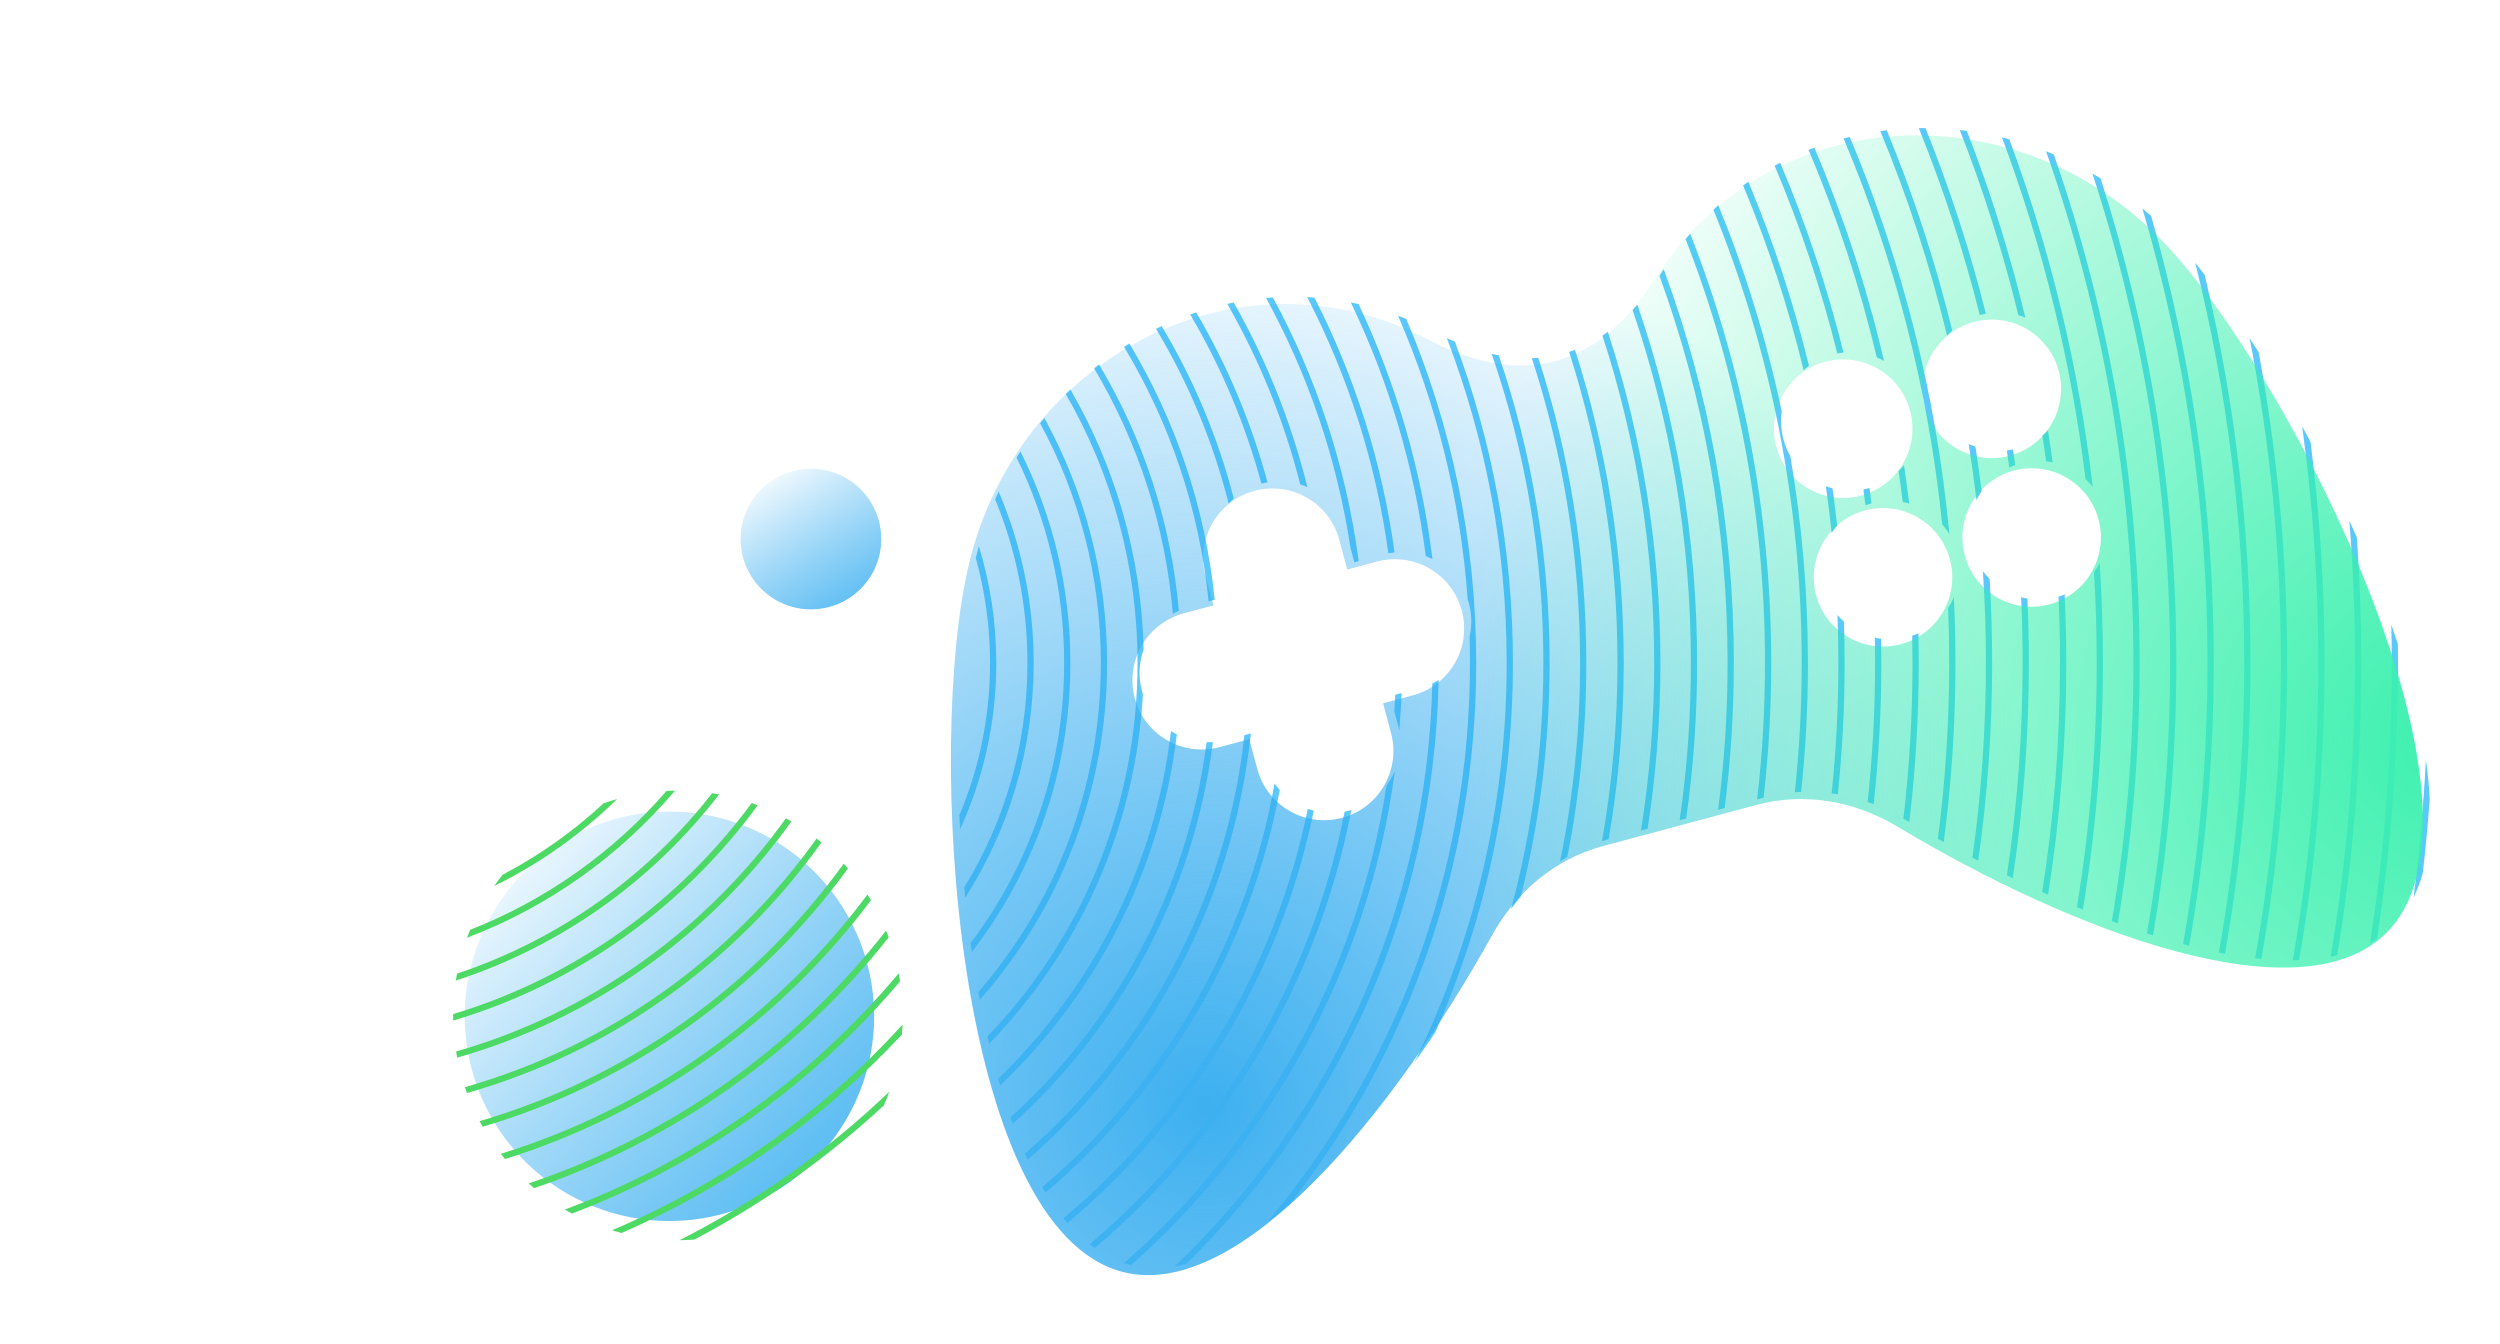 <svg width="800" height="430" viewBox="0 0 800 430" fill="none" xmlns="http://www.w3.org/2000/svg">
<path fill-rule="evenodd" clip-rule="evenodd" d="M760.631 300.462C765.057 271.683 767.353 242.2 767.353 212.182C767.353 210.16 767.343 208.14 767.322 206.123C766.649 204.055 765.949 201.978 765.224 199.896C765.31 203.981 765.353 208.076 765.353 212.182C765.353 242.664 762.977 272.592 758.4 301.789C759.164 301.372 759.908 300.93 760.631 300.462ZM772.344 287.16C774.198 272.648 775.521 257.971 776.293 243.147C776.911 247.488 777.323 251.699 777.507 255.75C776.927 263.672 776.189 271.55 775.298 279.381C774.522 282.149 773.542 284.748 772.344 287.16ZM747.892 305.719C752.967 275.295 755.609 244.047 755.609 212.182C755.609 198.668 755.133 185.264 754.199 171.988C753.408 170.187 752.604 168.39 751.788 166.598C752.994 181.634 753.609 196.836 753.609 212.182C753.609 244.207 750.931 275.607 745.788 306.17C746.499 306.032 747.2 305.882 747.892 305.719ZM735.714 307.263C741.072 276.373 743.864 244.604 743.864 212.182C743.864 188.211 742.338 164.597 739.377 141.432C738.491 139.763 737.598 138.106 736.7 136.464C740.105 161.216 741.864 186.494 741.864 212.182C741.864 244.622 739.059 276.407 733.676 307.307C734.361 307.301 735.041 307.286 735.714 307.263ZM723.632 306.85C729.062 276.112 731.894 244.478 731.894 212.182C731.894 178.21 728.76 144.97 722.766 112.735C721.799 111.204 720.833 109.697 719.867 108.216C726.446 141.855 729.894 176.616 729.894 212.182C729.894 244.408 727.064 275.973 721.638 306.642C722.306 306.718 722.971 306.787 723.632 306.85ZM711.998 305.187C717.355 274.993 720.15 243.914 720.15 212.182C720.15 169.361 715.06 127.73 705.453 87.858C704.452 86.573 703.459 85.328 702.478 84.125C712.715 125.12 718.15 168.016 718.15 212.182C718.15 243.784 715.367 274.736 710.034 304.807C710.691 304.939 711.346 305.065 711.998 305.187ZM700.523 302.624C705.703 273.257 708.405 243.035 708.405 212.182C708.405 162.557 701.415 114.565 688.364 69.136C687.446 68.314 686.518 67.51 685.58 66.723C699.134 112.851 706.405 161.667 706.405 212.182C706.405 242.859 703.723 272.91 698.581 302.113C699.23 302.287 699.877 302.457 700.523 302.624ZM688.952 299.29C693.871 270.992 696.435 241.887 696.435 212.182C696.435 158.068 687.925 105.942 672.172 57.069C671.308 56.54 670.439 56.023 669.565 55.52C685.706 104.824 694.435 157.484 694.435 212.182C694.435 241.673 691.897 270.572 687.029 298.672C687.671 298.881 688.312 299.087 688.952 299.29ZM677.696 295.438C682.295 268.373 684.691 240.557 684.691 212.182C684.691 155.143 675.011 100.365 657.205 49.4C656.384 49.056 655.56 48.722 654.733 48.399C672.839 99.627 682.691 154.754 682.691 212.182C682.691 240.313 680.327 267.892 675.787 294.731C676.424 294.969 677.06 295.205 677.696 295.438ZM666.513 291.092C670.745 265.416 672.946 239.056 672.946 212.182C672.946 201.444 672.595 190.788 671.903 180.225C671.367 181.215 670.757 182.164 670.077 183.062C670.654 192.695 670.946 202.404 670.946 212.182C670.946 238.785 668.78 264.882 664.615 290.307C665.248 290.571 665.881 290.833 666.513 291.092ZM655.388 286.306C659.215 262.161 661.202 237.403 661.202 212.182C661.202 204.826 661.033 197.509 660.698 190.235C660.058 190.492 659.401 190.721 658.727 190.921C659.043 197.969 659.202 205.057 659.202 212.182C659.202 237.108 657.253 261.578 653.499 285.449C654.128 285.737 654.758 286.022 655.388 286.306ZM627.139 41.618C627.89 41.7 628.641 41.789 629.391 41.887C636.91 61.215 643.187 81.163 648.123 101.633C647.389 101.33 646.638 101.065 645.873 100.841C640.919 80.549 634.642 60.776 627.139 41.618ZM644.093 281.009C647.477 258.559 649.232 235.576 649.232 212.182C649.232 205.266 649.078 198.386 648.775 191.544C648.092 191.43 647.418 191.285 646.753 191.109C647.071 198.093 647.232 205.119 647.232 212.182C647.232 235.257 645.517 257.931 642.209 280.085C642.837 280.394 643.465 280.703 644.093 281.009ZM614.01 41.015C614.727 41.003 615.444 40.998 616.162 41.001C623.896 60.176 630.369 79.996 635.479 100.356C634.964 100.456 634.448 100.575 633.932 100.713C633.799 100.749 633.666 100.785 633.534 100.824C628.382 80.3 621.838 60.328 614.01 41.015ZM633.04 275.421C635.971 254.763 637.487 233.649 637.487 212.182C637.487 203.157 637.219 194.194 636.691 185.301C635.912 184.519 635.189 183.675 634.529 182.775C635.165 192.495 635.487 202.301 635.487 212.182C635.487 233.309 634.012 254.091 631.16 274.431C631.785 274.762 632.412 275.092 633.04 275.421ZM601.699 41.959C602.384 41.865 603.07 41.778 603.756 41.697C612.289 62.317 619.321 83.716 624.715 105.757C624.134 106.289 623.584 106.85 623.065 107.437C617.615 84.891 610.444 63.016 601.699 41.959ZM622.002 269.449C624.47 250.71 625.743 231.595 625.743 212.182C625.743 205.113 625.574 198.084 625.24 191.098C624.726 192.305 624.107 193.463 623.39 194.559C623.625 200.404 623.743 206.279 623.743 212.182C623.743 231.232 622.511 249.994 620.123 268.394C620.748 268.747 621.374 269.098 622.002 269.449ZM589.942 44.294C590.595 44.123 591.249 43.959 591.905 43.802C608.622 83.523 619.603 126.252 623.812 170.952C623.128 169.821 622.351 168.764 621.492 167.789C617.068 124.405 606.23 82.919 589.942 44.294ZM610.965 263.085C612.968 246.397 613.998 229.41 613.998 212.182C613.998 208.999 613.963 205.824 613.893 202.658C613.25 202.945 612.589 203.203 611.909 203.43C611.969 206.34 611.998 209.258 611.998 212.182C611.998 229.025 611.009 245.636 609.084 261.961C609.166 262.01 609.249 262.059 609.331 262.108C609.874 262.434 610.418 262.76 610.965 263.085ZM578.733 47.949C579.354 47.705 579.978 47.467 580.603 47.235C589.884 69.11 597.374 91.928 602.891 115.505C602.141 115.087 601.366 114.712 600.571 114.383C595.111 91.454 587.775 69.252 578.733 47.949ZM599.574 257.341C601.196 242.511 602.028 227.444 602.028 212.182C602.028 209.583 602.004 206.989 601.956 204.401C601.279 204.312 600.61 204.191 599.949 204.041C600.002 206.748 600.028 209.462 600.028 212.182C600.028 227.202 599.218 242.033 597.639 256.634C598.287 256.859 598.932 257.094 599.574 257.341ZM567.876 53.016C568.465 52.696 569.056 52.382 569.65 52.075C577.92 71.593 584.724 91.883 589.924 112.808C589.262 112.874 588.599 112.97 587.935 113.098C582.781 92.402 576.05 72.33 567.876 53.016ZM588.1 254.181C589.544 240.379 590.284 226.367 590.284 212.182C590.284 207.751 590.212 203.336 590.068 198.94C589.332 198.282 588.638 197.574 587.992 196.818C588.186 201.916 588.284 207.037 588.284 212.182C588.284 226.264 587.551 240.176 586.12 253.879C586.781 253.969 587.441 254.069 588.1 254.181ZM557.791 59.339C558.347 58.941 558.906 58.549 559.468 58.164C567.401 77.104 573.916 96.786 578.878 117.077C578.281 117.521 577.709 117.994 577.163 118.493C572.233 98.116 565.73 78.353 557.791 59.339ZM576.37 253.414C577.804 239.866 578.539 226.11 578.539 212.182C578.539 189.587 576.604 167.445 572.89 145.911C571.954 144.279 571.211 142.501 570.701 140.598C569.899 137.606 569.75 134.592 570.166 131.709C565.343 108.89 558.51 86.813 549.861 65.671C549.332 66.141 548.806 66.618 548.284 67.102C566.503 111.88 576.539 160.859 576.539 212.182C576.539 226.151 575.796 239.947 574.346 253.532C575.021 253.48 575.695 253.441 576.37 253.414ZM564.352 255.253C565.966 241.12 566.795 226.748 566.795 212.182C566.795 163.684 557.6 117.334 540.859 74.78C540.361 75.354 539.872 75.933 539.39 76.516C555.793 118.568 564.795 164.324 564.795 212.182C564.795 226.94 563.939 241.499 562.274 255.81L564.352 255.253ZM551.89 258.593C553.827 243.395 554.825 227.905 554.825 212.182C554.825 167.872 546.897 125.414 532.382 86.149C532.299 86.278 532.217 86.408 532.136 86.537C531.772 87.114 531.402 87.688 531.025 88.258C545.13 126.911 552.825 168.648 552.825 212.182C552.825 228.1 551.796 243.778 549.801 259.152L551.89 258.593ZM539.596 261.887C541.893 245.649 543.08 229.054 543.08 212.182C543.08 172.031 536.353 133.451 523.965 97.508C523.46 98.076 522.946 98.635 522.424 99.184C534.519 134.631 541.08 172.64 541.08 212.182C541.08 229.251 539.858 246.035 537.495 262.45L539.596 261.887ZM527.227 265.201C529.932 247.925 531.336 230.217 531.336 212.182C531.336 175.174 525.424 139.548 514.492 106.195C513.928 106.605 513.356 107.003 512.777 107.388C523.525 140.38 529.336 175.603 529.336 212.182C529.336 230.417 527.892 248.315 525.112 265.768L527.227 265.201ZM514.772 268.54C517.94 250.229 519.592 231.398 519.592 212.182C519.592 177.222 514.127 143.539 504.004 111.94C503.383 112.177 502.754 112.399 502.117 112.607C512.166 143.997 517.592 177.456 517.592 212.182C517.592 231.625 515.891 250.672 512.63 269.18C513.338 268.952 514.052 268.739 514.772 268.54ZM501.547 274.181C505.532 254.132 507.621 233.401 507.621 212.182C507.621 178.102 502.231 145.28 492.257 114.524C491.567 114.573 490.877 114.606 490.186 114.623C500.205 145.335 505.621 178.126 505.621 212.182C505.621 233.922 503.414 255.147 499.211 275.644C499.978 275.138 500.757 274.65 501.547 274.181ZM486.649 286.88C492.676 262.979 495.877 237.955 495.877 212.182C495.877 177.724 490.154 144.603 479.607 113.716C478.846 113.572 478.085 113.412 477.327 113.237C488.052 144.241 493.877 177.531 493.877 212.182C493.877 239.416 490.279 265.81 483.531 290.914C484.517 289.524 485.557 288.178 486.649 286.88ZM459.311 330.346C475.27 294.206 484.133 254.229 484.133 212.182C484.133 175.995 477.568 141.341 465.565 109.346C464.7 108.978 463.842 108.595 462.99 108.198C475.357 140.487 482.133 175.543 482.133 212.182C482.133 258.033 471.521 301.405 452.62 339.977C454.886 336.816 457.118 333.601 459.311 330.346ZM413.038 384.944C450.229 337.283 472.388 277.32 472.388 212.182C472.388 173.09 464.407 135.862 449.986 102.039C449.122 101.691 448.251 101.354 447.373 101.03C459.601 129.158 467.33 159.694 469.65 191.73C469.797 192.166 469.93 192.61 470.051 193.06C471.017 196.663 471.036 200.297 470.262 203.698C470.346 206.515 470.388 209.344 470.388 212.182C470.388 280.189 446.061 342.515 405.634 390.931C408.1 389.079 410.57 387.079 413.038 384.944ZM379.624 404.416C428.281 356.75 458.917 290.759 460.364 217.61C459.714 218.015 459.038 218.388 458.339 218.727C456.577 292.004 425.303 357.969 375.948 405.191C377.166 404.989 378.391 404.73 379.624 404.416ZM361.979 404.812C407.026 364.875 437.964 309.38 446.372 246.747C445.666 248.388 444.763 249.94 443.686 251.366C434.355 311.953 403.728 365.514 359.689 404.165C360.438 404.407 361.195 404.621 361.962 404.807C361.968 404.809 361.973 404.81 361.979 404.812ZM418.302 95.087C419.075 95.124 419.849 95.171 420.624 95.228C433.441 120.305 442.264 147.763 446.256 176.762C445.598 176.835 444.939 176.937 444.279 177.07C440.265 147.879 431.316 120.262 418.302 95.087ZM350.29 399.407C391.933 364.016 421.618 314.978 432.432 259.205C432.206 259.273 431.978 259.338 431.749 259.4C431.263 259.53 430.776 259.643 430.289 259.739C419.386 314.836 389.902 363.252 348.64 398.184C349.184 398.608 349.734 399.016 350.29 399.407ZM405.134 95.345C405.862 95.281 406.591 95.226 407.321 95.178C421.276 120.884 430.775 149.36 434.783 179.569L433.399 179.94L432.155 175.301C427.814 146.714 418.504 119.76 405.134 95.345ZM341.573 391.396C381.188 358.15 409.62 312.011 420.408 259.438C419.758 259.268 419.118 259.068 418.488 258.84C407.823 311.044 379.613 356.861 340.288 389.864C340.712 390.386 341.14 390.897 341.573 391.396ZM392.735 97.242C393.419 97.092 394.106 96.95 394.794 96.814C405.187 115.104 413.185 134.933 418.361 155.874C417.62 155.547 416.86 155.261 416.084 155.017C410.891 134.536 402.972 115.141 392.735 97.242ZM334.535 381.673C372.838 349.278 400.012 304.133 409.508 252.788C408.917 252.13 408.364 251.434 407.852 250.702C398.755 302.184 371.747 347.484 333.494 379.934C333.838 380.522 334.184 381.102 334.535 381.673ZM380.857 100.629C381.499 100.402 382.143 100.182 382.79 99.969C392.675 116.799 400.405 135.048 405.599 154.337C404.969 154.448 404.339 154.588 403.71 154.757C403.688 154.763 403.667 154.768 403.645 154.774C398.462 135.556 390.738 117.38 380.857 100.629ZM328.867 371.066C368.009 337.153 394.492 289.017 400.278 234.697L398.206 235.252C392.331 288.537 366.342 335.762 327.998 369.171C328.284 369.809 328.574 370.44 328.867 371.066ZM369.922 105.223C370.524 104.928 371.128 104.639 371.735 104.356C381.904 121.334 389.744 139.866 394.815 159.511C394.235 160.022 393.683 160.561 393.162 161.126C388.136 141.193 380.233 122.402 369.922 105.223ZM324.103 359.603C358.492 328.611 381.982 285.758 388.127 237.489C387.45 237.53 386.776 237.539 386.107 237.518C380.004 284.903 357.013 326.997 323.366 357.572C323.609 358.254 323.854 358.931 324.103 359.603ZM359.679 110.982C360.242 110.623 360.807 110.269 361.376 109.921C376.081 134.322 385.683 162.147 388.704 191.916L386.746 192.441C383.794 162.863 374.279 135.218 359.679 110.982ZM320.046 347.352C350.547 318.299 371.227 279.028 376.597 235.029C375.952 234.693 375.324 234.326 374.714 233.93C369.609 277.442 349.376 316.328 319.416 345.186C319.624 345.912 319.834 346.634 320.046 347.352ZM350.114 117.872C350.638 117.449 351.165 117.031 351.696 116.619C365.682 140.039 374.683 166.78 377.235 195.377C376.575 195.692 375.935 196.038 375.318 196.413C372.906 167.893 364.011 141.22 350.114 117.872ZM316.508 334.019C344.971 304.78 363.278 265.604 365.729 222.188C365.614 221.83 365.507 221.467 365.408 221.099C364.192 216.56 364.477 211.973 365.959 207.864C365.224 177.579 356.782 149.206 342.519 124.629C342.026 125.111 341.538 125.598 341.053 126.09C355.657 151.433 364.011 180.832 364.011 212.182C364.011 258.564 345.725 300.675 315.968 331.699C316.145 332.475 316.325 333.249 316.508 334.019ZM313.533 319.957C338.884 291.234 354.267 253.505 354.267 212.182C354.267 183.754 346.987 157.027 334.189 133.762C333.733 134.323 333.282 134.889 332.837 135.459C345.228 158.266 352.267 184.402 352.267 212.182C352.267 252.43 337.492 289.227 313.071 317.446C313.222 318.286 313.376 319.123 313.533 319.957ZM310.998 304.6C330.762 279.045 342.523 246.987 342.523 212.182C342.523 187.824 336.762 164.811 326.53 144.432C326.112 145.096 325.699 145.765 325.294 146.439C335.046 166.273 340.523 188.588 340.523 212.182C340.523 245.82 329.39 276.859 310.608 301.813C310.735 302.744 310.865 303.673 310.998 304.6ZM308.883 287.228C322.743 265.562 330.778 239.81 330.778 212.182C330.778 192.694 326.781 174.14 319.561 157.294C319.18 158.124 318.808 158.96 318.445 159.803C325.105 175.946 328.778 193.635 328.778 212.182C328.778 238.491 321.386 263.074 308.566 283.966C308.668 285.054 308.773 286.141 308.883 287.228ZM307.214 265.374C314.657 249.185 318.808 231.168 318.808 212.182C318.808 199.159 316.855 186.592 313.226 174.758C312.948 175.78 312.682 176.81 312.431 177.846C312.372 178.087 312.314 178.33 312.256 178.574C315.223 189.27 316.808 200.541 316.808 212.182C316.808 229.459 313.316 245.92 307 260.899C307.064 262.387 307.135 263.879 307.214 265.374ZM446.207 227.743C446.316 225.94 446.405 224.131 446.476 222.318L448.498 221.776C448.35 225.816 448.109 229.831 447.777 233.82C447.677 233.3 447.557 232.78 447.418 232.26L446.207 227.743ZM456.248 177.979C452.574 149.237 444.332 121.923 432.273 96.789C433.093 96.95 433.914 97.122 434.734 97.304C446.687 122.586 454.817 150.029 458.378 178.887C457.686 178.548 456.975 178.245 456.248 177.979ZM584.281 155.597C584.989 160.558 585.606 165.548 586.129 170.566C586.659 169.729 587.245 168.927 587.883 168.166C587.447 164.185 586.951 160.223 586.398 156.278C585.68 156.086 584.974 155.858 584.281 155.597ZM596.284 156.625C596.514 158.321 596.734 160.02 596.944 161.722C597.573 161.482 598.219 161.269 598.881 161.085C598.676 159.439 598.462 157.796 598.239 156.156C598.107 156.194 597.974 156.231 597.841 156.267C597.322 156.406 596.803 156.525 596.284 156.625ZM607.547 150.762C608.026 154.039 608.468 157.328 608.871 160.629C609.572 160.759 610.264 160.923 610.945 161.118C610.451 157.014 609.898 152.927 609.287 148.859C608.745 149.525 608.165 150.16 607.547 150.762ZM629.981 142.048C630.927 148.007 631.753 154.006 632.459 160.042C632.943 159.042 633.501 158.079 634.128 157.162C633.543 152.406 632.884 147.673 632.15 142.964C631.411 142.697 630.687 142.391 629.981 142.048ZM642.188 144.136C642.461 145.963 642.724 147.793 642.975 149.627C643.594 149.337 644.232 149.073 644.886 148.837C644.654 147.161 644.413 145.487 644.163 143.816C643.504 143.953 642.845 144.06 642.188 144.136ZM653.571 139.379C654 142.126 654.406 144.88 654.787 147.643C655.482 147.718 656.17 147.825 656.85 147.965C656.385 144.559 655.883 141.165 655.345 137.783C654.785 138.345 654.193 138.878 653.571 139.379ZM667.371 153.327C662.721 115.32 653.624 78.687 640.617 43.964C641.405 44.153 642.19 44.352 642.974 44.559C656.083 79.865 665.17 117.124 669.679 155.782C668.97 154.902 668.198 154.082 667.371 153.327Z" fill="#5AC8FA"/>
<path fill-rule="evenodd" clip-rule="evenodd" d="M310.147 180.161C296.178 237.664 305.095 393.862 359.678 407.122C396.922 416.169 445.804 356.326 477.538 299.125C485.169 285.37 497.689 274.818 512.883 270.747L562.249 257.52C577.443 253.448 593.561 256.326 607.047 264.423C663.131 298.094 735.384 325.478 763.115 299.021C803.755 260.246 733.38 120.517 692.53 77.702C651.679 34.883 585.619 31.607 544.978 70.378C539.075 76.011 534.033 82.221 529.852 88.852C522.182 101.016 511.641 111.818 497.75 115.54C483.86 119.262 469.33 115.178 456.605 108.478C449.668 104.826 442.197 101.969 434.269 100.042C379.687 86.786 324.115 122.653 310.147 180.161ZM401.426 157.071C389.605 160.239 382.59 172.39 385.757 184.211L388.307 193.725L378.794 196.274C366.972 199.442 359.957 211.593 363.125 223.414C366.292 235.235 378.443 242.25 390.264 239.083L399.777 236.534L402.326 246.045C405.493 257.867 417.644 264.882 429.465 261.714C441.286 258.547 448.302 246.396 445.134 234.575L442.586 225.063L452.099 222.514C463.92 219.347 470.935 207.196 467.768 195.375C464.6 183.554 452.449 176.538 440.628 179.706L431.115 182.255L428.566 172.74C425.398 160.919 413.247 153.904 401.426 157.071ZM658.788 118.696C661.956 130.518 654.941 142.668 643.119 145.836C631.298 149.003 619.147 141.988 615.98 130.167C612.812 118.346 619.828 106.195 631.649 103.027C643.47 99.86 655.621 106.875 658.788 118.696ZM611.226 131.442C614.393 143.263 607.378 155.414 595.557 158.582C583.736 161.749 571.585 154.734 568.418 142.913C565.25 131.091 572.265 118.941 584.087 115.773C595.908 112.606 608.059 119.621 611.226 131.442ZM608.299 206.144C620.12 202.977 627.136 190.826 623.968 179.005C620.801 167.184 608.65 160.168 596.829 163.336C585.007 166.503 577.992 178.654 581.16 190.475C584.327 202.297 596.478 209.312 608.299 206.144ZM671.534 166.26C674.701 178.081 667.686 190.232 655.865 193.399C644.044 196.567 631.893 189.551 628.725 177.73C625.558 165.909 632.573 153.758 644.394 150.591C656.216 147.423 668.366 154.438 671.534 166.26Z" fill="url(#paint0_radial)"/>
<path fill-rule="evenodd" clip-rule="evenodd" d="M310.147 180.161C296.178 237.664 305.095 393.862 359.678 407.122C396.922 416.169 445.804 356.326 477.538 299.125C485.169 285.37 497.689 274.818 512.883 270.747L562.249 257.52C577.443 253.448 593.561 256.326 607.047 264.423C663.131 298.094 735.384 325.478 763.115 299.021C803.755 260.246 733.38 120.517 692.53 77.702C651.679 34.883 585.619 31.607 544.978 70.378C539.075 76.011 534.033 82.221 529.852 88.852C522.182 101.016 511.641 111.818 497.75 115.54C483.86 119.262 469.33 115.178 456.605 108.478C449.668 104.826 442.197 101.969 434.269 100.042C379.687 86.786 324.115 122.653 310.147 180.161ZM401.426 157.071C389.605 160.239 382.59 172.39 385.757 184.211L388.307 193.725L378.794 196.274C366.972 199.442 359.957 211.593 363.125 223.414C366.292 235.235 378.443 242.25 390.264 239.083L399.777 236.534L402.326 246.045C405.493 257.867 417.644 264.882 429.465 261.714C441.286 258.547 448.302 246.396 445.134 234.575L442.586 225.063L452.099 222.514C463.92 219.347 470.935 207.196 467.768 195.375C464.6 183.554 452.449 176.538 440.628 179.706L431.115 182.255L428.566 172.74C425.398 160.919 413.247 153.904 401.426 157.071ZM658.788 118.696C661.956 130.518 654.941 142.668 643.119 145.836C631.298 149.003 619.147 141.988 615.98 130.167C612.812 118.346 619.828 106.195 631.649 103.027C643.47 99.86 655.621 106.875 658.788 118.696ZM611.226 131.442C614.393 143.263 607.378 155.414 595.557 158.582C583.736 161.749 571.585 154.734 568.418 142.913C565.25 131.091 572.265 118.941 584.087 115.773C595.908 112.606 608.059 119.621 611.226 131.442ZM608.299 206.144C620.12 202.977 627.136 190.826 623.968 179.005C620.801 167.184 608.65 160.168 596.829 163.336C585.007 166.503 577.992 178.654 581.16 190.475C584.327 202.297 596.478 209.312 608.299 206.144ZM671.534 166.26C674.701 178.081 667.686 190.232 655.865 193.399C644.044 196.567 631.893 189.551 628.725 177.73C625.558 165.909 632.573 153.758 644.394 150.591C656.216 147.423 668.366 154.438 671.534 166.26Z" fill="url(#paint1_radial)"/>
<circle cx="259.5" cy="172.5" r="22.5" fill="url(#paint2_linear)"/>
<circle cx="214.221" cy="325.221" r="65.5" transform="rotate(-15 214.221 325.221)" fill="url(#paint3_linear)"/>
<path fill-rule="evenodd" clip-rule="evenodd" d="M198.896 394.557C233.071 379.695 263.559 357.946 288.607 331.061C288.697 330.009 288.764 328.954 288.807 327.895C263.092 356.007 231.443 378.599 195.843 393.691C196.853 394.001 197.871 394.29 198.896 394.557ZM217.441 396.858C242.164 384.356 264.774 368.283 284.594 349.317C284.056 350.806 283.469 352.275 282.836 353.722C264.684 370.569 244.303 385.047 222.184 396.664C220.598 396.782 219.016 396.846 217.441 396.858ZM183.014 388.341C224.078 372.75 260.115 346.95 288.027 314.042C287.894 313.184 287.746 312.325 287.581 311.466C259.385 345.154 222.66 371.46 180.728 387.064C181.482 387.503 182.244 387.929 183.014 388.341ZM170.927 380.209C216.108 364.817 255.366 336.628 284.382 299.962C284.113 299.233 283.833 298.51 283.543 297.795C254.455 334.918 214.827 363.386 169.162 378.694C169.743 379.209 170.331 379.714 170.927 380.209ZM161.606 370.897C208.844 356.116 249.637 326.753 278.715 288.081C278.347 287.464 277.971 286.854 277.587 286.251C248.574 325.109 207.664 354.565 160.255 369.222C160.698 369.788 161.148 370.346 161.606 370.897ZM154.445 360.559C202.007 346.559 242.928 317.054 271.358 277.893C270.911 277.377 270.457 276.867 269.996 276.364C241.728 315.465 200.914 344.899 153.457 358.764C153.779 359.368 154.108 359.966 154.445 360.559ZM149.443 349.778C195.777 336.561 235.574 307.841 262.868 269.585C262.353 269.158 261.833 268.739 261.307 268.328C234.249 306.3 194.76 334.799 148.779 347.887C148.992 348.522 149.214 349.152 149.443 349.778ZM146.299 338.458C189.975 325.979 227.494 298.906 253.244 262.851C252.665 262.512 252.081 262.182 251.494 261.86C226.046 297.412 189.029 324.119 145.946 336.479C146.054 337.138 146.172 337.798 146.299 338.458ZM145.021 326.595C184.605 314.812 218.685 290.251 242.479 257.695C241.83 257.448 241.178 257.211 240.521 256.982C217.11 288.806 183.737 312.849 145.001 324.512C144.997 325.205 145.004 325.899 145.021 326.595ZM145.867 313.79C179.647 302.779 208.902 281.751 230.125 254.214C229.383 254.075 228.638 253.948 227.89 253.832C207.178 280.37 178.879 300.698 146.255 311.556C146.114 312.298 145.985 313.042 145.867 313.79ZM149.441 300.079C175.473 290.208 198.317 273.859 216.007 253C215.105 253.012 214.201 253.042 213.296 253.088C196.384 272.583 174.862 287.97 150.427 297.554C150.083 298.389 149.754 299.231 149.441 300.079ZM158.132 283.521C172.72 276.372 185.988 266.941 197.471 255.695C196.005 256.106 194.563 256.561 193.145 257.056C183.483 266.022 172.632 273.724 160.853 279.898C159.908 281.078 159 282.286 158.132 283.521Z" fill="#4CD964"/>
<defs>
<radialGradient id="paint0_radial" cx="0" cy="0" r="1" gradientUnits="userSpaceOnUse" gradientTransform="translate(386.033 353) rotate(-95.02) scale(371.425)">
<stop stop-color="#3DB0F0"/>
<stop offset="0.782" stop-color="#1DA3EF" stop-opacity="0"/>
</radialGradient>
<radialGradient id="paint1_radial" cx="0" cy="0" r="1" gradientUnits="userSpaceOnUse" gradientTransform="translate(784.033 241.5) rotate(-163.257) scale(637.477)">
<stop stop-color="#3DF0B0"/>
<stop offset="0.502" stop-color="#1DEFA3" stop-opacity="0"/>
</radialGradient>
<linearGradient id="paint2_linear" x1="259" y1="217.5" x2="205.688" y2="132.226" gradientUnits="userSpaceOnUse">
<stop stop-color="#3DB0F0"/>
<stop offset="0.653" stop-color="#1DA3EF" stop-opacity="0"/>
</linearGradient>
<linearGradient id="paint3_linear" x1="242.832" y1="613.173" x2="14.929" y2="231.152" gradientUnits="userSpaceOnUse">
<stop offset="0.36" stop-color="#3DB0F0"/>
<stop offset="0.78" stop-color="#1DA3EF" stop-opacity="0"/>
</linearGradient>
</defs>
</svg>
